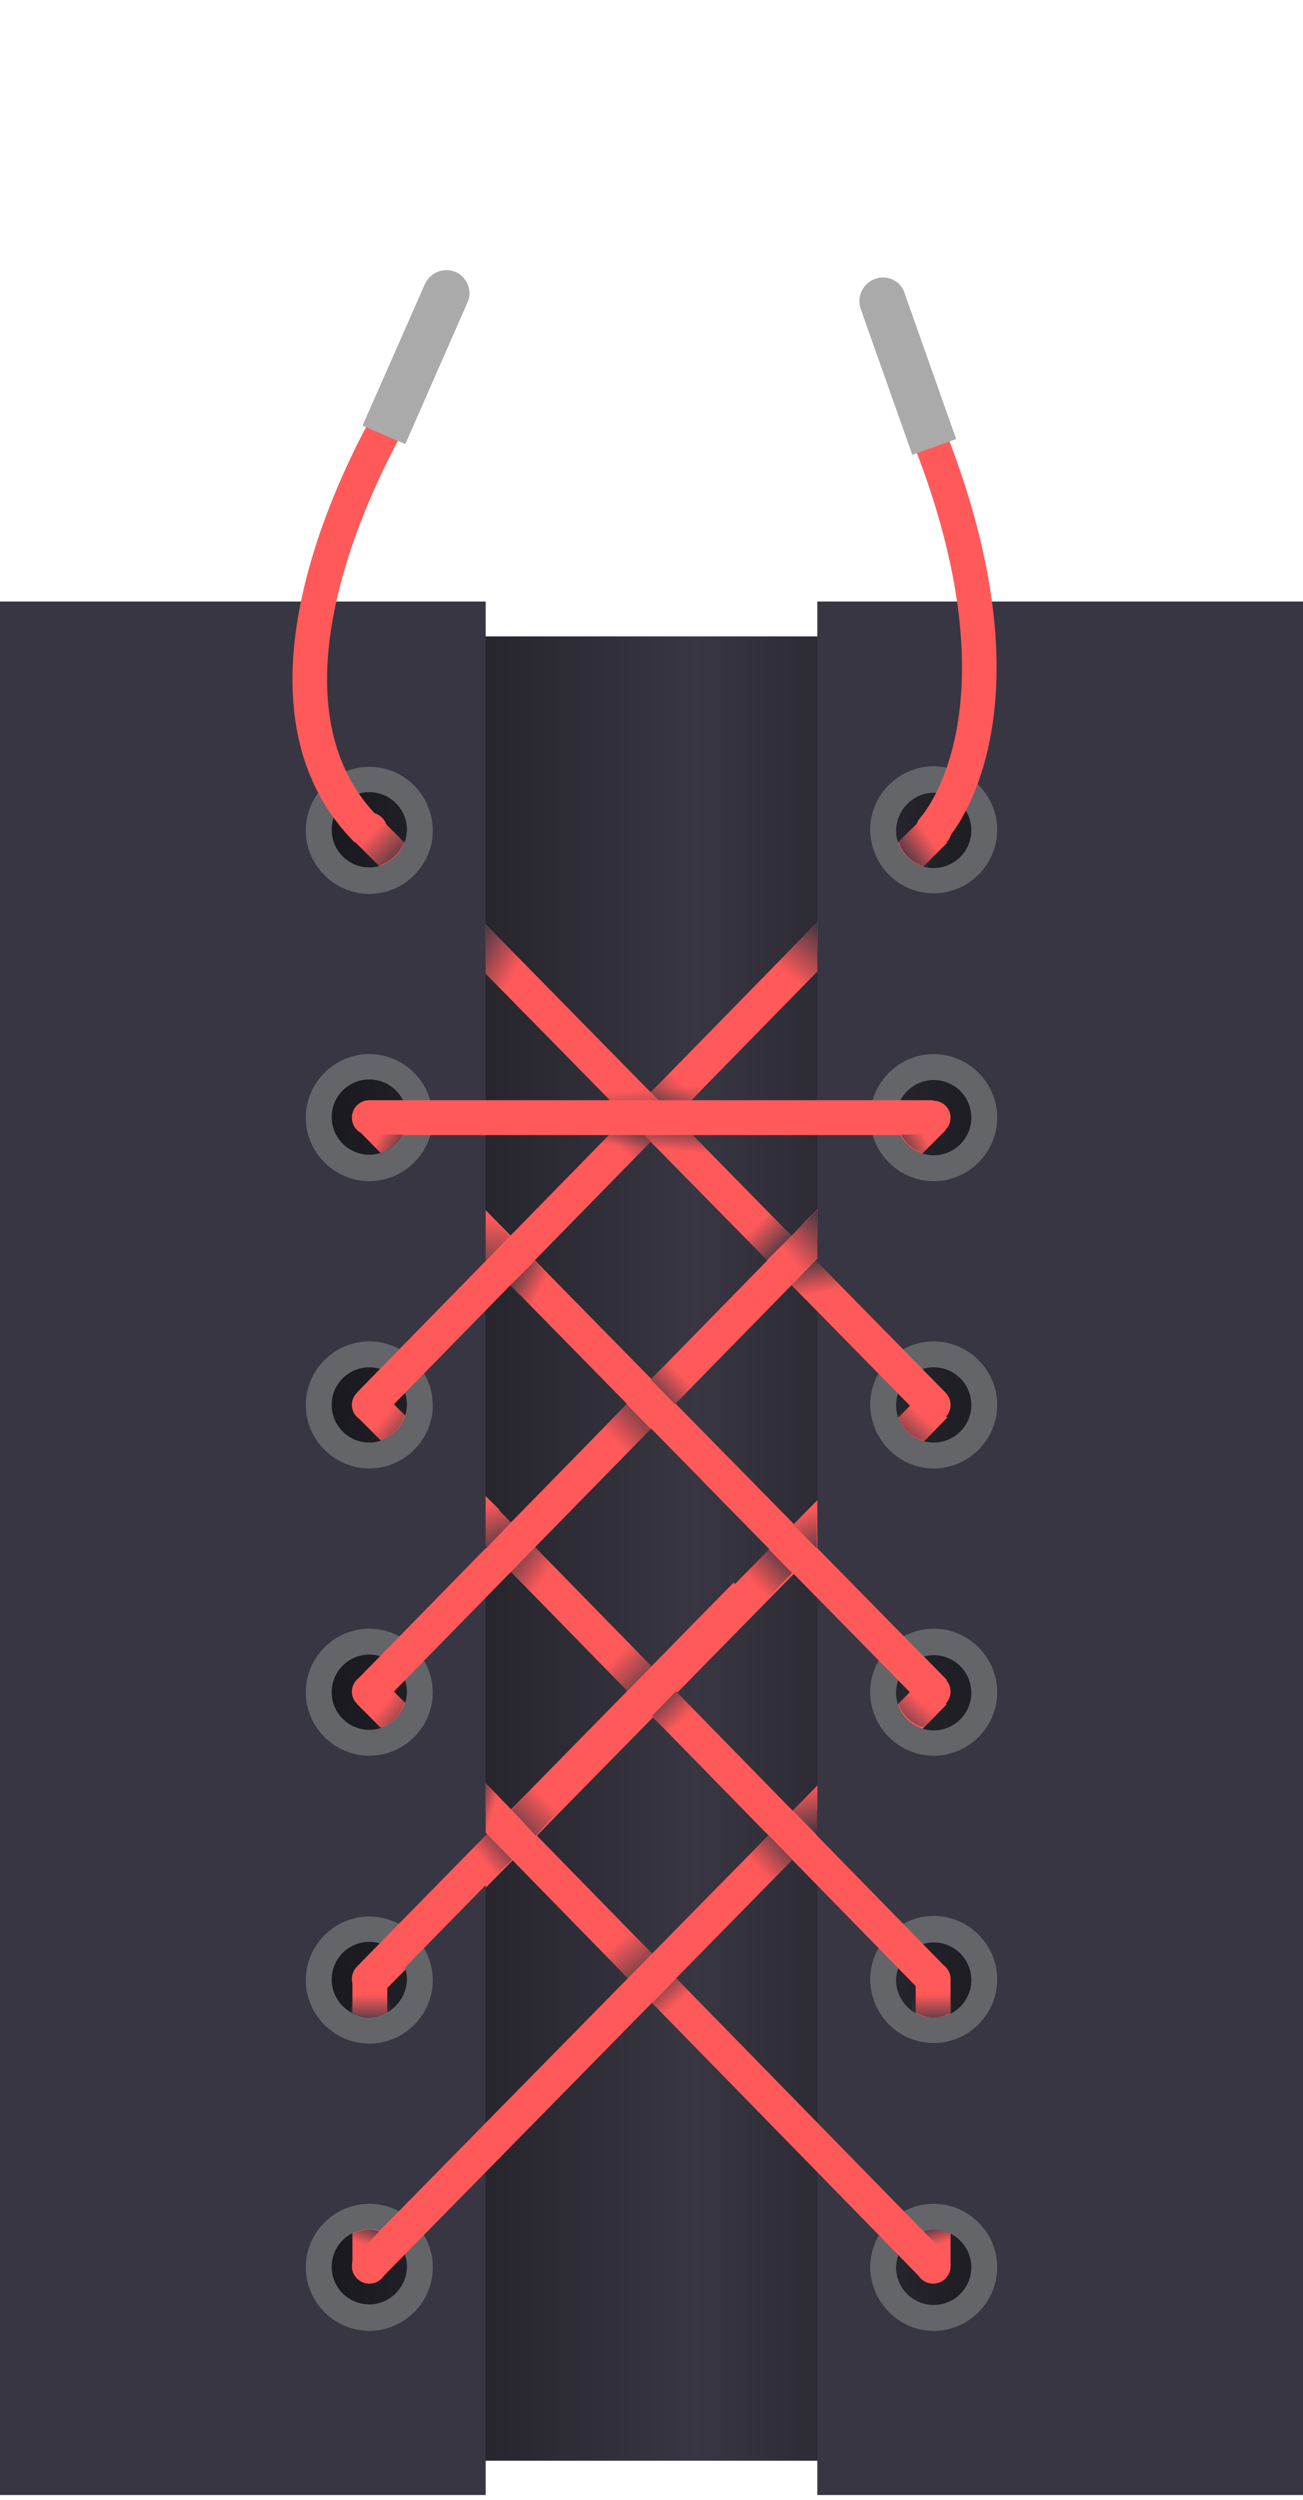 <?xml version="1.0" encoding="utf-8"?>
<!-- Generator: Adobe Illustrator 21.1.0, SVG Export Plug-In . SVG Version: 6.00 Build 0)  -->
<!DOCTYPE svg PUBLIC "-//W3C//DTD SVG 1.1//EN" "http://www.w3.org/Graphics/SVG/1.1/DTD/svg11.dtd">
<svg version="1.1" id="Layer_1" xmlns="http://www.w3.org/2000/svg" xmlns:xlink="http://www.w3.org/1999/xlink" x="0px" y="0px"
	 viewBox="0 0 231.8 444.7" style="enable-background:new 0 0 231.8 444.7;" xml:space="preserve">
<style type="text/css">
	.st0{fill:url(#SVGID_1_);}
	.st1{fill:#FF5959;}
	.st2{fill:#383642;}
	.st3{fill:#646569;}
	.st4{fill:url(#SVGID_2_);}
	.st5{fill:url(#SVGID_3_);}
	.st6{fill:url(#SVGID_4_);}
	.st7{fill:url(#SVGID_5_);}
	.st8{fill:url(#SVGID_6_);}
	.st9{fill:url(#SVGID_7_);}
	.st10{fill:url(#SVGID_8_);}
	.st11{fill:url(#SVGID_9_);}
	.st12{fill:url(#SVGID_10_);}
	.st13{fill:url(#SVGID_11_);}
	.st14{fill:url(#SVGID_12_);}
	.st15{fill:url(#SVGID_13_);}
	.st16{fill:url(#SVGID_14_);}
	.st17{fill:url(#SVGID_15_);}
	.st18{fill:url(#SVGID_16_);}
	.st19{fill:url(#SVGID_17_);}
	.st20{fill:url(#SVGID_18_);}
	.st21{fill:url(#SVGID_19_);}
	.st22{fill:url(#SVGID_20_);}
	.st23{fill:url(#SVGID_21_);}
	.st24{fill:url(#SVGID_22_);}
	.st25{fill:url(#SVGID_23_);}
	.st26{fill:url(#SVGID_24_);}
	.st27{fill:url(#SVGID_25_);}
	.st28{fill:url(#SVGID_26_);}
	.st29{fill:url(#SVGID_27_);}
	.st30{fill:url(#SVGID_28_);}
	.st31{fill:url(#SVGID_29_);}
	.st32{fill:url(#SVGID_30_);}
	.st33{fill:url(#SVGID_31_);}
	.st34{fill:url(#SVGID_32_);}
	.st35{fill:url(#SVGID_33_);}
	.st36{fill:url(#SVGID_34_);}
	.st37{fill:url(#SVGID_35_);}
	.st38{fill:url(#SVGID_36_);}
	.st39{fill:url(#SVGID_37_);}
	.st40{fill:url(#SVGID_38_);}
	.st41{fill:url(#SVGID_39_);}
	.st42{fill:url(#SVGID_40_);}
	.st43{fill:none;stroke:#FF5959;stroke-width:6.152;stroke-miterlimit:10;}
	.st44{fill:#AAAAAA;}
</style>
<g>
	
		<linearGradient id="SVGID_1_" gradientUnits="userSpaceOnUse" x1="2.892" y1="329.45" x2="231.148" y2="329.45" gradientTransform="matrix(1 0 0 1 0 -54)">
		<stop  offset="0" style="stop-color:#000000"/>
		<stop  offset="0.53" style="stop-color:#383642"/>
		<stop  offset="1" style="stop-color:#000000"/>
	</linearGradient>
	<rect x="6.2" y="113.2" class="st0" width="219.5" height="324.5"/>
	<g>
		
			<rect x="140.9" y="308.4" transform="matrix(0.701 -0.714 0.714 0.701 -175.681 204.311)" class="st1" width="29.5" height="6.2"/>
	</g>
	<g>
		<rect x="62.7" y="352" class="st1" width="6.2" height="51.1"/>
	</g>
	<g>
		
			<rect x="44.4" y="297.9" transform="matrix(0.701 -0.714 0.714 0.701 -180.054 172.855)" class="st1" width="143.1" height="6.2"/>
	</g>
	<g>
		<polygon class="st1" points="84.3,170.8 63.2,149.8 67.6,145.5 88.6,166.7 		"/>
	</g>
	<g>
		
			<rect x="112.8" y="178.3" transform="matrix(0.714 -0.701 0.701 0.714 -141.831 152.758)" class="st1" width="6.2" height="143.1"/>
	</g>
	<g>
		
			<rect x="140.8" y="206.2" transform="matrix(0.707 -0.707 0.707 0.707 -102.41 171.343)" class="st1" width="29.6" height="6.2"/>
	</g>
	<g>
		
			<rect x="140.8" y="155.1" transform="matrix(0.708 -0.707 0.707 0.708 -66.266 156.258)" class="st1" width="29.7" height="6.2"/>
	</g>
	<g>
		
			<rect x="73.1" y="245.5" transform="matrix(0.707 -0.707 0.707 0.707 -161.732 130.104)" class="st1" width="6.2" height="29.6"/>
	</g>
	<g>
		
			<rect x="73.1" y="296.6" transform="matrix(0.707 -0.707 0.707 0.707 -197.871 145.086)" class="st1" width="6.2" height="29.6"/>
	</g>
	<g>
		<rect x="162.9" y="352" class="st1" width="6.2" height="51.1"/>
	</g>
	<path class="st2" d="M0,107v336.8h86.4V107H0z M65.7,409.9c-3.7,0-6.7-3-6.7-6.7s3-6.7,6.7-6.7c3.7,0,6.7,3,6.7,6.7
		C72.3,406.9,69.3,409.9,65.7,409.9z M65.7,358.8c-3.7,0-6.7-3-6.7-6.7s3-6.7,6.7-6.7c3.7,0,6.7,3,6.7,6.7S69.3,358.8,65.7,358.8z
		 M65.7,307.7c-3.7,0-6.7-3-6.7-6.7s3-6.7,6.7-6.7c3.7,0,6.7,3,6.7,6.7C72.3,304.7,69.3,307.7,65.7,307.7z M65.7,256.6
		c-3.7,0-6.7-3-6.7-6.7s3-6.7,6.7-6.7c3.7,0,6.7,3,6.7,6.7C72.3,253.6,69.3,256.6,65.7,256.6z M65.7,205.4c-3.7,0-6.7-3-6.7-6.7
		s3-6.7,6.7-6.7c3.7,0,6.7,3,6.7,6.7C72.3,202.5,69.3,205.4,65.7,205.4z M65.7,154.3c-3.7,0-6.7-3-6.7-6.7s3-6.7,6.7-6.7
		c3.7,0,6.7,3,6.7,6.7C72.3,151.3,69.3,154.3,65.7,154.3z"/>
	<path class="st3" d="M65.7,392c-6.2,0-11.3,5.1-11.3,11.3s5.1,11.3,11.3,11.3S77,409.5,77,403.3S71.9,392,65.7,392z M65.7,409.9
		c-3.7,0-6.7-3-6.7-6.7s3-6.7,6.7-6.7c3.7,0,6.7,3,6.7,6.7S69.3,409.9,65.7,409.9z"/>
	<path class="st3" d="M65.7,340.9c-6.2,0-11.3,5.1-11.3,11.3c0,6.2,5.1,11.3,11.3,11.3S77,358.4,77,352.2
		C76.9,345.9,71.9,340.9,65.7,340.9z M65.7,358.8c-3.7,0-6.7-3-6.7-6.7s3-6.7,6.7-6.7c3.7,0,6.7,3,6.7,6.7
		C72.3,355.8,69.3,358.8,65.7,358.8z"/>
	<path class="st3" d="M65.7,289.7c-6.2,0-11.3,5.1-11.3,11.3c0,6.2,5.1,11.3,11.3,11.3S77,307.2,77,301
		C76.9,294.8,71.9,289.7,65.7,289.7z M65.7,307.7c-3.7,0-6.7-3-6.7-6.7s3-6.7,6.7-6.7c3.7,0,6.7,3,6.7,6.7
		C72.3,304.7,69.3,307.7,65.7,307.7z"/>
	<path class="st3" d="M65.7,238.6c-6.2,0-11.3,5.1-11.3,11.3s5.1,11.3,11.3,11.3S77,256.1,77,249.9
		C76.9,243.7,71.9,238.6,65.7,238.6z M65.7,256.6c-3.7,0-6.7-3-6.7-6.7s3-6.7,6.7-6.7c3.7,0,6.7,3,6.7,6.7
		C72.3,253.6,69.3,256.6,65.7,256.6z"/>
	<path class="st3" d="M65.7,187.5c-6.2,0-11.3,5.1-11.3,11.3s5.1,11.3,11.3,11.3S77,205,77,198.8C76.9,192.5,71.9,187.5,65.7,187.5z
		 M65.7,205.4c-3.7,0-6.7-3-6.7-6.7s3-6.7,6.7-6.7c3.7,0,6.7,3,6.7,6.7C72.3,202.5,69.3,205.4,65.7,205.4z"/>
	<path class="st3" d="M65.7,136.4c-6.2,0-11.3,5.1-11.3,11.3S59.5,159,65.7,159S77,153.9,77,147.7C76.9,141.4,71.9,136.4,65.7,136.4
		z M65.7,154.3c-3.7,0-6.7-3-6.7-6.7s3-6.7,6.7-6.7c3.7,0,6.7,3,6.7,6.7C72.3,151.3,69.3,154.3,65.7,154.3z"/>
	<path class="st2" d="M231.8,443.9V107h-86.4v336.8h86.4L231.8,443.9L231.8,443.9z M166.1,141c3.7,0,6.7,3,6.7,6.7s-3,6.7-6.7,6.7
		s-6.7-3-6.7-6.7C159.5,144,162.5,141,166.1,141z M166.1,192.1c3.7,0,6.7,3,6.7,6.7s-3,6.7-6.7,6.7s-6.7-3-6.7-6.7
		S162.5,192.1,166.1,192.1z M166.1,243.2c3.7,0,6.7,3,6.7,6.7s-3,6.7-6.7,6.7s-6.7-3-6.7-6.7C159.5,246.2,162.5,243.2,166.1,243.2z
		 M166.1,294.4c3.7,0,6.7,3,6.7,6.7s-3,6.7-6.7,6.7s-6.7-3-6.7-6.7C159.5,297.3,162.5,294.4,166.1,294.4z M166.1,345.5
		c3.7,0,6.7,3,6.7,6.7s-3,6.7-6.7,6.7s-6.7-3-6.7-6.7S162.5,345.5,166.1,345.5z M166.1,396.6c3.7,0,6.7,3,6.7,6.7s-3,6.7-6.7,6.7
		s-6.7-3-6.7-6.7S162.5,396.6,166.1,396.6z"/>
	<path class="st3" d="M166.1,158.9c6.2,0,11.3-5.1,11.3-11.3s-5.1-11.3-11.3-11.3s-11.3,5.1-11.3,11.3
		C154.9,153.9,159.9,158.9,166.1,158.9z M166.1,141c3.7,0,6.7,3,6.7,6.7s-3,6.7-6.7,6.7s-6.7-3-6.7-6.7
		C159.5,144,162.5,141,166.1,141z"/>
	<path class="st3" d="M166.1,210.1c6.2,0,11.3-5.1,11.3-11.3s-5.1-11.3-11.3-11.3s-11.3,5.1-11.3,11.3S159.9,210.1,166.1,210.1z
		 M166.1,192.1c3.7,0,6.7,3,6.7,6.7s-3,6.7-6.7,6.7s-6.7-3-6.7-6.7S162.5,192.1,166.1,192.1z"/>
	<path class="st3" d="M166.1,261.2c6.2,0,11.3-5.1,11.3-11.3s-5.1-11.3-11.3-11.3s-11.3,5.1-11.3,11.3
		C154.9,256.1,159.9,261.2,166.1,261.2z M166.1,243.2c3.7,0,6.7,3,6.7,6.7s-3,6.7-6.7,6.7s-6.7-3-6.7-6.7
		C159.5,246.2,162.5,243.2,166.1,243.2z"/>
	<path class="st3" d="M166.1,312.3c6.2,0,11.3-5.1,11.3-11.3s-5.1-11.3-11.3-11.3s-11.3,5.1-11.3,11.3S159.9,312.3,166.1,312.3z
		 M166.1,294.4c3.7,0,6.7,3,6.7,6.7s-3,6.7-6.7,6.7s-6.7-3-6.7-6.7S162.5,294.4,166.1,294.4z"/>
	<path class="st3" d="M166.1,363.4c6.2,0,11.3-5.1,11.3-11.3c0-6.2-5.1-11.3-11.3-11.3s-11.3,5.1-11.3,11.3
		C154.9,358.4,159.9,363.4,166.1,363.4z M166.1,345.5c3.7,0,6.7,3,6.7,6.7s-3,6.7-6.7,6.7s-6.7-3-6.7-6.7
		C159.5,348.5,162.5,345.5,166.1,345.5z"/>
	<path class="st3" d="M166.1,414.6c6.2,0,11.3-5.1,11.3-11.3c0-6.2-5.1-11.3-11.3-11.3s-11.3,5.1-11.3,11.3
		C154.9,409.5,159.9,414.6,166.1,414.6z M166.1,396.6c3.7,0,6.7,3,6.7,6.7s-3,6.7-6.7,6.7s-6.7-3-6.7-6.7
		C159.5,399.6,162.5,396.6,166.1,396.6z"/>
	<g>
		<polygon class="st1" points="163.8,405.2 86.4,326 86.4,317.2 168.2,400.9 		"/>
	</g>
	<g>
		<polygon class="st1" points="163.8,354.2 86.4,275 86.4,266.2 168.2,349.9 		"/>
	</g>
	<g>
		<polygon class="st1" points="67.9,252 63.5,247.7 145.4,164 145.4,172.8 		"/>
	</g>
	<g>
		<polygon class="st1" points="67.9,303.1 63.5,298.8 145.4,215.1 145.4,223.9 		"/>
	</g>
	<g>
		<polygon class="st1" points="163.8,252 86.4,173.2 86.4,164.4 168.2,247.7 		"/>
	</g>
	<g>
		
			<linearGradient id="SVGID_2_" gradientUnits="userSpaceOnUse" x1="-1318.637" y1="-1315.564" x2="-1218.336" y2="-1315.564" gradientTransform="matrix(-1 0 0 -1 -1152.637 -1116.764)">
			<stop  offset="0" style="stop-color:#FF5959"/>
			<stop  offset="1" style="stop-color:#FF5959"/>
		</linearGradient>
		<rect x="65.7" y="195.7" class="st4" width="100.3" height="6.2"/>
	</g>
	<g>
		
			<rect x="143.4" y="253.2" transform="matrix(0.714 -0.701 0.701 0.714 -154.935 183.137)" class="st1" width="6.2" height="55.7"/>
	</g>
	<g>
		<polygon class="st1" points="67.9,354.2 63.5,349.8 130.5,281.5 134.9,285.8 		"/>
	</g>
	<g>
		<polygon class="st1" points="67.9,405.2 63.5,400.9 145.4,317.6 145.3,326.4 		"/>
	</g>
	<circle class="st1" cx="65.7" cy="403.1" r="3.1"/>
	<circle class="st1" cx="166" cy="403.1" r="3.1"/>
	<circle class="st1" cx="166.1" cy="352" r="3"/>
	<circle class="st1" cx="65.7" cy="352" r="3.1"/>
	<circle class="st1" cx="65.6" cy="300.9" r="3"/>
	<circle class="st1" cx="166" cy="300.9" r="3.1"/>
	<circle class="st1" cx="65.6" cy="249.9" r="3"/>
	<circle class="st1" cx="166" cy="249.9" r="3.1"/>
	<circle class="st1" cx="166.1" cy="198.8" r="3"/>
	<circle class="st1" cx="65.7" cy="198.8" r="3.1"/>
	
		<linearGradient id="SVGID_3_" gradientUnits="userSpaceOnUse" x1="116.401" y1="251.863" x2="110.292" y2="258.345" gradientTransform="matrix(1 0 0 1 0 -54)">
		<stop  offset="0" style="stop-color:#383642"/>
		<stop  offset="1" style="stop-color:#383642;stop-opacity:0"/>
	</linearGradient>
	<polyline class="st5" points="115.8,203.1 114.6,201.9 108.3,201.9 106,204.3 110.9,208 115.8,203.1 	"/>
	
		<linearGradient id="SVGID_4_" gradientUnits="userSpaceOnUse" x1="140.81" y1="329.956" x2="134.417" y2="335.945" gradientTransform="matrix(1 0 0 1 0 -54)">
		<stop  offset="0" style="stop-color:#383642"/>
		<stop  offset="1" style="stop-color:#383642;stop-opacity:0"/>
	</linearGradient>
	<polygon class="st6" points="130.5,281.5 136.6,275.4 140.9,279.8 135,285.9 	"/>
	
		<linearGradient id="SVGID_5_" gradientUnits="userSpaceOnUse" x1="146.652" y1="331.172" x2="143.131" y2="322.872" gradientTransform="matrix(1 0 0 1 0 -54)">
		<stop  offset="0" style="stop-color:#383642"/>
		<stop  offset="1" style="stop-color:#383642;stop-opacity:0"/>
	</linearGradient>
	<polygon class="st7" points="140.9,271 145.3,275.4 145.3,266.6 	"/>
	
		<linearGradient id="SVGID_6_" gradientUnits="userSpaceOnUse" x1="90.049" y1="330.447" x2="86.325" y2="321.67" gradientTransform="matrix(1 0 0 1 0 -54)">
		<stop  offset="0" style="stop-color:#383642"/>
		<stop  offset="1" style="stop-color:#383642;stop-opacity:0"/>
	</linearGradient>
	<polygon class="st8" points="86.4,275.5 90.9,270.8 86.4,266.2 	"/>
	
		<linearGradient id="SVGID_7_" gradientUnits="userSpaceOnUse" x1="89.192" y1="329.476" x2="96.804" y2="334.796" gradientTransform="matrix(1 0 0 1 0 -54)">
		<stop  offset="0" style="stop-color:#383642"/>
		<stop  offset="1" style="stop-color:#383642;stop-opacity:0"/>
	</linearGradient>
	<polygon class="st9" points="90.9,279.6 95.2,275.2 100.6,280.6 95.7,284.5 	"/>
	
		<linearGradient id="SVGID_8_" gradientUnits="userSpaceOnUse" x1="116.893" y1="303.07" x2="109.317" y2="310.305" gradientTransform="matrix(1 0 0 1 0 -54)">
		<stop  offset="0" style="stop-color:#383642"/>
		<stop  offset="1" style="stop-color:#383642;stop-opacity:0"/>
	</linearGradient>
	<polygon class="st10" points="111.5,249.8 115.8,254.2 110.6,259.5 106.2,255.2 	"/>
	
		<linearGradient id="SVGID_9_" gradientUnits="userSpaceOnUse" x1="115.653" y1="303.734" x2="121.045" y2="298.41" gradientTransform="matrix(1 0 0 1 0 -54)">
		<stop  offset="0" style="stop-color:#383642"/>
		<stop  offset="1" style="stop-color:#383642;stop-opacity:0"/>
	</linearGradient>
	<polygon class="st11" points="115.8,245.4 121.2,239.8 125.4,244.3 120.1,249.8 	"/>
	
		<linearGradient id="SVGID_10_" gradientUnits="userSpaceOnUse" x1="87.089" y1="283.535" x2="88.684" y2="270.668" gradientTransform="matrix(1 0 0 1 0 -54)">
		<stop  offset="0" style="stop-color:#383642"/>
		<stop  offset="1" style="stop-color:#383642;stop-opacity:0"/>
	</linearGradient>
	<polygon class="st12" points="86.4,224.3 90.7,219.9 86.4,215.6 	"/>
	
		<linearGradient id="SVGID_11_" gradientUnits="userSpaceOnUse" x1="90.235" y1="280.217" x2="96.118" y2="283.406" gradientTransform="matrix(1 0 0 1 0 -54)">
		<stop  offset="0" style="stop-color:#383642"/>
		<stop  offset="1" style="stop-color:#383642;stop-opacity:0"/>
	</linearGradient>
	<polygon class="st13" points="90.7,228.7 95.1,224.3 99.1,228.4 94.9,233.3 	"/>
	
		<linearGradient id="SVGID_12_" gradientUnits="userSpaceOnUse" x1="139.701" y1="277.151" x2="134.443" y2="271.893" gradientTransform="matrix(1 0 0 1 0 -54)">
		<stop  offset="0" style="stop-color:#383642"/>
		<stop  offset="1" style="stop-color:#383642;stop-opacity:0"/>
	</linearGradient>
	<polygon class="st14" points="140.8,219.8 136.3,224.3 131.7,219.3 136.2,215.1 	"/>
	
		<linearGradient id="SVGID_13_" gradientUnits="userSpaceOnUse" x1="148.22" y1="271.404" x2="140.788" y2="278.062" gradientTransform="matrix(1 0 0 1 0 -54)">
		<stop  offset="0" style="stop-color:#383642"/>
		<stop  offset="1" style="stop-color:#383642;stop-opacity:0"/>
	</linearGradient>
	<polygon class="st15" points="145.4,215.1 145.4,223.9 138.1,231.3 133.9,226.8 	"/>
	
		<linearGradient id="SVGID_14_" gradientUnits="userSpaceOnUse" x1="115.801" y1="252.848" x2="115.375" y2="258.266" gradientTransform="matrix(1 0 0 1 0 -54)">
		<stop  offset="0" style="stop-color:#383642"/>
		<stop  offset="1" style="stop-color:#383642;stop-opacity:0"/>
	</linearGradient>
	<polygon class="st16" points="123.2,201.9 126.6,205.3 121.6,209 115.8,203.1 109.9,209.1 103.9,206.4 108.3,201.9 	"/>
	
		<linearGradient id="SVGID_15_" gradientUnits="userSpaceOnUse" x1="144.036" y1="277.314" x2="145.341" y2="284.041" gradientTransform="matrix(1 0 0 1 0 -54)">
		<stop  offset="0" style="stop-color:#383642"/>
		<stop  offset="1" style="stop-color:#383642;stop-opacity:0"/>
	</linearGradient>
	<polygon class="st17" points="145.4,223.9 149.6,228.8 145.1,232.9 140.6,228.8 	"/>
	
		<linearGradient id="SVGID_16_" gradientUnits="userSpaceOnUse" x1="116.553" y1="255.875" x2="116.001" y2="247.651" gradientTransform="matrix(1 0 0 1 0 -54)">
		<stop  offset="0" style="stop-color:#383642"/>
		<stop  offset="1" style="stop-color:#383642;stop-opacity:0"/>
	</linearGradient>
	<polygon class="st18" points="108.6,195.7 122.9,195.7 125.9,192.7 120.5,189.4 115.8,194.3 110.8,189.2 106,193.1 	"/>
	
		<linearGradient id="SVGID_17_" gradientUnits="userSpaceOnUse" x1="83.3" y1="222.076" x2="91.603" y2="226.99" gradientTransform="matrix(1 0 0 1 0 -54)">
		<stop  offset="0" style="stop-color:#383642"/>
		<stop  offset="1" style="stop-color:#383642;stop-opacity:0"/>
	</linearGradient>
	<polygon class="st19" points="86.4,164.4 86.4,173.2 91.6,178.5 95.2,173.3 	"/>
	
		<linearGradient id="SVGID_18_" gradientUnits="userSpaceOnUse" x1="147.153" y1="219.122" x2="140.375" y2="227.594" gradientTransform="matrix(1 0 0 1 0 -54)">
		<stop  offset="0" style="stop-color:#383642"/>
		<stop  offset="1" style="stop-color:#383642;stop-opacity:0"/>
	</linearGradient>
	<polygon class="st20" points="145.4,164 145.4,172.8 139.3,179 135.9,173.7 	"/>
	
		<linearGradient id="SVGID_19_" gradientUnits="userSpaceOnUse" x1="72.172" y1="258.874" x2="67.346" y2="256.149" gradientTransform="matrix(1 0 0 1 0 -54)">
		<stop  offset="0" style="stop-color:#383642"/>
		<stop  offset="1" style="stop-color:#383642;stop-opacity:0"/>
	</linearGradient>
	<path class="st21" d="M66.2,203.6l1.5,1.5c1.7-0.5,3.1-1.7,3.9-3.3h-4.2L66.2,203.6z"/>
	
		<linearGradient id="SVGID_20_" gradientUnits="userSpaceOnUse" x1="-4274.65" y1="258.913" x2="-4279.475" y2="256.188" gradientTransform="matrix(-1 0 0 1 -4114.99 -54)">
		<stop  offset="0" style="stop-color:#383642"/>
		<stop  offset="1" style="stop-color:#383642;stop-opacity:0"/>
	</linearGradient>
	<path class="st22" d="M165.7,203.6l-1.5,1.5c-1.7-0.5-3.1-1.7-3.9-3.3h4.2L165.7,203.6z"/>
	
		<linearGradient id="SVGID_21_" gradientUnits="userSpaceOnUse" x1="159.22" y1="311.276" x2="163.977" y2="305.727" gradientTransform="matrix(1 0 0 1 0 -54)">
		<stop  offset="0" style="stop-color:#383642"/>
		<stop  offset="1" style="stop-color:#383642;stop-opacity:0"/>
	</linearGradient>
	<path class="st23" d="M161.7,249.9l-2,1.7c0.6,2.3,2.4,4.1,4.7,4.7l2.7-3.1L161.7,249.9z"/>
	
		<linearGradient id="SVGID_22_" gradientUnits="userSpaceOnUse" x1="-3006.568" y1="1821.808" x2="-3001.812" y2="1816.258" gradientTransform="matrix(-1.995001e-02 -1 1 -1.995001e-02 -1808.295 -2712.899)">
		<stop  offset="0" style="stop-color:#383642"/>
		<stop  offset="1" style="stop-color:#383642;stop-opacity:0"/>
	</linearGradient>
	<path class="st24" d="M65.7,254.3l1.7,2c2.3-0.6,4.1-2.5,4.6-4.8l-3.2-2.6L65.7,254.3z"/>
	
		<linearGradient id="SVGID_23_" gradientUnits="userSpaceOnUse" x1="159.19" y1="362.312" x2="163.946" y2="356.763" gradientTransform="matrix(1 0 0 1 0 -54)">
		<stop  offset="0" style="stop-color:#383642"/>
		<stop  offset="1" style="stop-color:#383642;stop-opacity:0"/>
	</linearGradient>
	<path class="st25" d="M161.7,300.9l-2,1.7c0.6,2.3,2.4,4.1,4.7,4.7l2.7-3.1L161.7,300.9z"/>
	
		<linearGradient id="SVGID_24_" gradientUnits="userSpaceOnUse" x1="-3057.604" y1="1820.803" x2="-3052.848" y2="1815.254" gradientTransform="matrix(-1.995001e-02 -1 1 -1.995001e-02 -1808.295 -2712.899)">
		<stop  offset="0" style="stop-color:#383642"/>
		<stop  offset="1" style="stop-color:#383642;stop-opacity:0"/>
	</linearGradient>
	<path class="st26" d="M65.7,305.4l1.7,2c2.3-0.6,4.1-2.5,4.6-4.8l-3-2.6L65.7,305.4z"/>
	
		<linearGradient id="SVGID_25_" gradientUnits="userSpaceOnUse" x1="-1294.524" y1="-2606.346" x2="-1301.728" y2="-2599.466" gradientTransform="matrix(0 1 -1 0 -2489.691 1596.184)">
		<stop  offset="0" style="stop-color:#383642"/>
		<stop  offset="1" style="stop-color:#383642;stop-opacity:0"/>
	</linearGradient>
	<polygon class="st27" points="116,296.3 111.6,300.8 106.5,295.7 111,291.3 	"/>
	
		<linearGradient id="SVGID_26_" gradientUnits="userSpaceOnUse" x1="-1295.433" y1="-2605.59" x2="-1289.978" y2="-2610.975" gradientTransform="matrix(0 1 -1 0 -2489.691 1596.184)">
		<stop  offset="0" style="stop-color:#383642"/>
		<stop  offset="1" style="stop-color:#383642;stop-opacity:0"/>
	</linearGradient>
	<polygon class="st28" points="120.3,300.8 125.9,306.3 121.2,310.7 116,305.2 	"/>
	
		<linearGradient id="SVGID_27_" gradientUnits="userSpaceOnUse" x1="65.95" y1="414.307" x2="65.95" y2="408.755" gradientTransform="matrix(1 0 0 1 0 -54)">
		<stop  offset="0" style="stop-color:#383642"/>
		<stop  offset="1" style="stop-color:#383642;stop-opacity:0"/>
	</linearGradient>
	<path class="st29" d="M69.5,357.6v-4l-7.1,0.6v3.8c1,0.5,2.1,0.9,3.3,0.9C67.1,358.8,68.4,358.3,69.5,357.6z"/>
	
		<linearGradient id="SVGID_28_" gradientUnits="userSpaceOnUse" x1="-4266.358" y1="414.307" x2="-4266.358" y2="408.755" gradientTransform="matrix(-1 0 0 1 -4100.608 -54)">
		<stop  offset="0" style="stop-color:#383642"/>
		<stop  offset="1" style="stop-color:#383642;stop-opacity:0"/>
	</linearGradient>
	<path class="st30" d="M162.2,357.6v-4l7.1,0.6v3.8c-1,0.5-2.1,0.9-3.3,0.9C164.7,358.8,163.3,358.3,162.2,357.6z"/>
	
		<linearGradient id="SVGID_29_" gradientUnits="userSpaceOnUse" x1="166.255" y1="449.222" x2="167.576" y2="453.078" gradientTransform="matrix(1 0 0 1 0 -54)">
		<stop  offset="0" style="stop-color:#383642"/>
		<stop  offset="1" style="stop-color:#383642;stop-opacity:0"/>
	</linearGradient>
	<path class="st31" d="M164.3,396.9l2.9,3l2.4-2.3c-1-0.6-2.2-1-3.5-1C165.5,396.6,164.9,396.7,164.3,396.9z"/>
	
		<linearGradient id="SVGID_30_" gradientUnits="userSpaceOnUse" x1="-4491.453" y1="449.223" x2="-4490.132" y2="453.078" gradientTransform="matrix(-1 0 0 1 -4425.908 -54)">
		<stop  offset="0" style="stop-color:#383642"/>
		<stop  offset="1" style="stop-color:#383642;stop-opacity:0"/>
	</linearGradient>
	<path class="st32" d="M67.5,396.9l-2.9,3l-2.4-2.3c1-0.6,2.2-1,3.5-1C66.3,396.6,66.9,396.7,67.5,396.9z"/>
	
		<linearGradient id="SVGID_31_" gradientUnits="userSpaceOnUse" x1="91.562" y1="380.431" x2="85.995" y2="385.019" gradientTransform="matrix(1 0 0 1 0 -54)">
		<stop  offset="0" style="stop-color:#383642"/>
		<stop  offset="1" style="stop-color:#383642;stop-opacity:0"/>
	</linearGradient>
	<polygon class="st33" points="86.4,326 91.1,330.8 86,335.7 82.1,330.9 	"/>
	
		<linearGradient id="SVGID_32_" gradientUnits="userSpaceOnUse" x1="83.868" y1="374.803" x2="87.73" y2="376.019" gradientTransform="matrix(1 0 0 1 0 -54)">
		<stop  offset="0" style="stop-color:#383642"/>
		<stop  offset="1" style="stop-color:#383642;stop-opacity:0"/>
	</linearGradient>
	<polygon class="st34" points="86.4,326 86.4,317.2 91,321.9 	"/>
	
		<linearGradient id="SVGID_33_" gradientUnits="userSpaceOnUse" x1="90.223" y1="381.442" x2="97.136" y2="373.918" gradientTransform="matrix(1 0 0 1 0 -54)">
		<stop  offset="0" style="stop-color:#383642"/>
		<stop  offset="1" style="stop-color:#383642;stop-opacity:0"/>
	</linearGradient>
	<polygon class="st35" points="91,321.9 95.3,326.5 101.1,320.3 96.4,316.3 	"/>
	
		<linearGradient id="SVGID_34_" gradientUnits="userSpaceOnUse" x1="144.923" y1="380.388" x2="142.786" y2="372.217" gradientTransform="matrix(1 0 0 1 0 -54)">
		<stop  offset="0" style="stop-color:#383642"/>
		<stop  offset="1" style="stop-color:#383642;stop-opacity:0"/>
	</linearGradient>
	<polygon class="st36" points="141,322 145.4,317.6 145.3,326.4 	"/>
	<circle class="st1" cx="166.1" cy="147.6" r="3.2"/>
	
		<linearGradient id="SVGID_35_" gradientUnits="userSpaceOnUse" x1="141.633" y1="380.441" x2="134.97" y2="386.475" gradientTransform="matrix(1 0 0 1 0 -54)">
		<stop  offset="0" style="stop-color:#383642"/>
		<stop  offset="1" style="stop-color:#383642;stop-opacity:0"/>
	</linearGradient>
	<polygon class="st37" points="136.7,326.4 141,330.8 134.4,337.5 129.8,333.4 	"/>
	
		<linearGradient id="SVGID_36_" gradientUnits="userSpaceOnUse" x1="116.07" y1="407.412" x2="109.888" y2="399.447" gradientTransform="matrix(1 0 0 1 0 -54)">
		<stop  offset="0" style="stop-color:#383642"/>
		<stop  offset="1" style="stop-color:#383642;stop-opacity:0"/>
	</linearGradient>
	<polygon class="st38" points="111.7,351.9 116,347.5 108.7,340 105.1,345.1 	"/>
	
		<linearGradient id="SVGID_37_" gradientUnits="userSpaceOnUse" x1="115.779" y1="405.174" x2="120.415" y2="410.405" gradientTransform="matrix(1 0 0 1 0 -54)">
		<stop  offset="0" style="stop-color:#383642"/>
		<stop  offset="1" style="stop-color:#383642;stop-opacity:0"/>
	</linearGradient>
	<polygon class="st39" points="116,356.3 120.3,351.9 125,356.7 121,361.4 	"/>
	
		<linearGradient id="SVGID_38_" gradientUnits="userSpaceOnUse" x1="114.916" y1="253.672" x2="121.398" y2="246.957" gradientTransform="matrix(1 0 0 1 0 -54)">
		<stop  offset="0" style="stop-color:#383642"/>
		<stop  offset="1" style="stop-color:#383642;stop-opacity:0"/>
	</linearGradient>
	<polygon class="st40" points="115.8,194.3 117.2,195.7 122.9,195.7 127.3,191.3 121.8,188.1 	"/>
	<circle class="st1" cx="65.7" cy="147.7" r="3.2"/>
	
		<linearGradient id="SVGID_39_" gradientUnits="userSpaceOnUse" x1="71.541" y1="207.911" x2="66.018" y2="202.247" gradientTransform="matrix(1 0 0 1 0 -54)">
		<stop  offset="0" style="stop-color:#383642"/>
		<stop  offset="1" style="stop-color:#383642;stop-opacity:0"/>
	</linearGradient>
	<path class="st41" d="M66.4,144.3l-4.6,4.1l5.5,5.6c2.1-0.6,3.8-2.2,4.6-4.2L66.4,144.3z"/>
	
		<linearGradient id="SVGID_40_" gradientUnits="userSpaceOnUse" x1="160.293" y1="206.903" x2="165.423" y2="203.089" gradientTransform="matrix(1 0 0 1 0 -54)">
		<stop  offset="0" style="stop-color:#383642"/>
		<stop  offset="1" style="stop-color:#383642;stop-opacity:0"/>
	</linearGradient>
	<path class="st42" d="M164,145.5l-4.2,4.1c0.7,2.3,2.6,4.1,5,4.6l3.5-4.4L164,145.5z"/>
</g>
<path class="st43" d="M71.9,70.3c0,0-32.9,51.1-6.6,77.4"/>
<path class="st43" d="M166,147.5c0,0,20.8-21.9-3.8-77.2"/>
<g>
	<path class="st44" d="M81.1,48.4c-2.1-0.9-4.5,0-5.5,2.1L64.5,75.7l7.6,3.3l11.1-25.3C84.1,51.8,83.1,49.3,81.1,48.4z"/>
</g>
<g>
	<path class="st44" d="M155.7,49.6c-2.2,0.8-3.3,3.1-2.6,5.3l9.2,26l7.8-2.8l-9.2-26C160.3,50,157.8,48.8,155.7,49.6z"/>
</g>
</svg>
